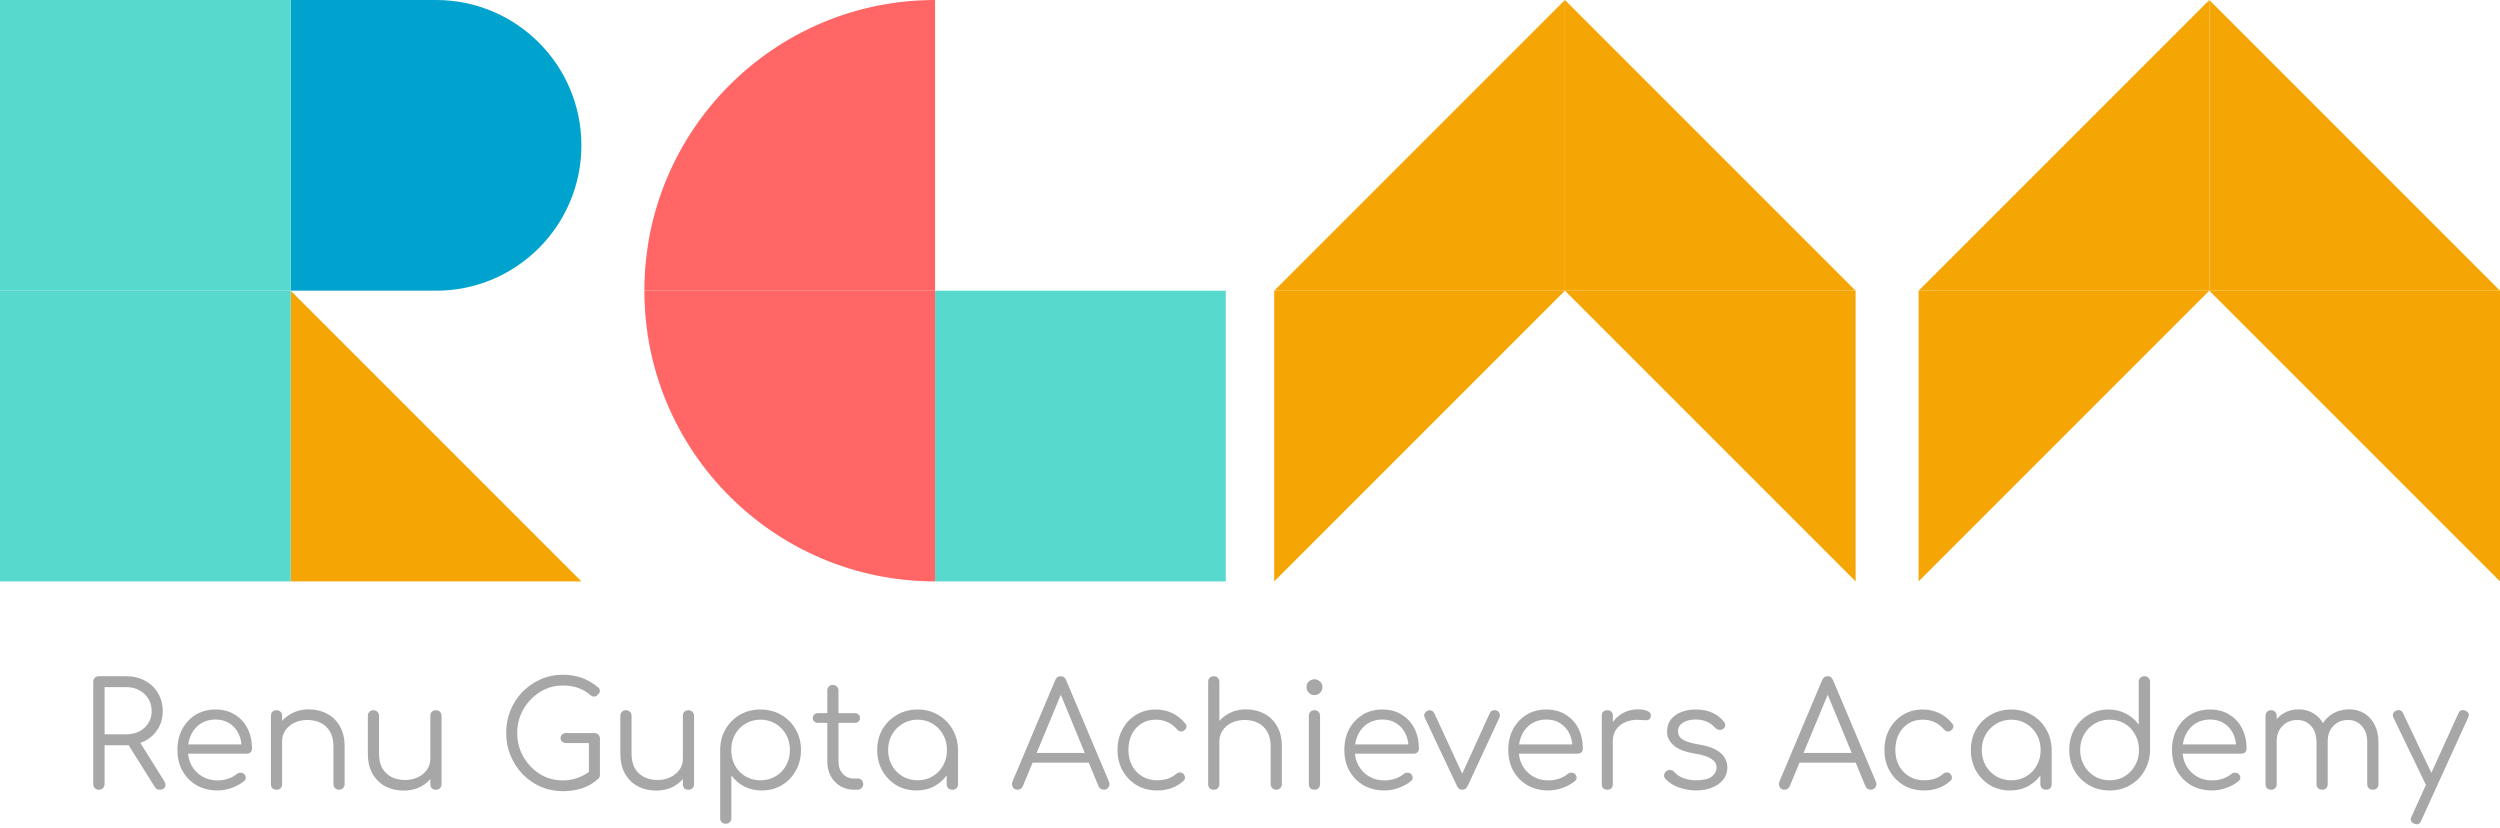 <svg width="516" height="171" viewBox="0 0 516 171" fill="none" xmlns="http://www.w3.org/2000/svg">
<path d="M20.417 163C20.077 163 19.797 162.89 19.577 162.67C19.357 162.45 19.247 162.17 19.247 161.83V140.74C19.247 140.4 19.357 140.12 19.577 139.9C19.797 139.68 20.077 139.57 20.417 139.57H26.027C27.487 139.57 28.787 139.88 29.927 140.5C31.067 141.1 31.957 141.95 32.597 143.05C33.257 144.13 33.587 145.38 33.587 146.8C33.587 148.16 33.257 149.37 32.597 150.43C31.957 151.49 31.067 152.32 29.927 152.92C28.787 153.52 27.487 153.82 26.027 153.82H21.587V161.83C21.587 162.17 21.477 162.45 21.257 162.67C21.037 162.89 20.757 163 20.417 163ZM32.957 163C32.697 163 32.487 162.95 32.327 162.85C32.187 162.75 32.057 162.6 31.937 162.4L26.177 153.22L28.517 152.62L33.887 161.2C34.187 161.68 34.237 162.1 34.037 162.46C33.857 162.82 33.497 163 32.957 163ZM21.587 151.57H26.027C27.047 151.57 27.947 151.37 28.727 150.97C29.527 150.55 30.157 149.98 30.617 149.26C31.077 148.54 31.307 147.72 31.307 146.8C31.307 145.82 31.077 144.96 30.617 144.22C30.157 143.46 29.527 142.87 28.727 142.45C27.947 142.03 27.047 141.82 26.027 141.82H21.587V151.57ZM44.932 163.15C43.312 163.15 41.872 162.8 40.612 162.1C39.372 161.38 38.392 160.39 37.672 159.13C36.972 157.87 36.622 156.43 36.622 154.81C36.622 153.17 36.952 151.73 37.612 150.49C38.292 149.23 39.222 148.24 40.402 147.52C41.582 146.8 42.942 146.44 44.482 146.44C46.002 146.44 47.322 146.79 48.442 147.49C49.582 148.17 50.462 149.12 51.082 150.34C51.702 151.56 52.012 152.95 52.012 154.51C52.012 154.83 51.912 155.09 51.712 155.29C51.512 155.47 51.252 155.56 50.932 155.56H38.182V153.64H51.172L49.882 154.57C49.902 153.41 49.692 152.37 49.252 151.45C48.812 150.53 48.182 149.81 47.362 149.29C46.562 148.77 45.602 148.51 44.482 148.51C43.342 148.51 42.342 148.78 41.482 149.32C40.622 149.86 39.952 150.61 39.472 151.57C39.012 152.51 38.782 153.59 38.782 154.81C38.782 156.03 39.042 157.11 39.562 158.05C40.102 158.99 40.832 159.73 41.752 160.27C42.672 160.81 43.732 161.08 44.932 161.08C45.652 161.08 46.372 160.96 47.092 160.72C47.832 160.46 48.422 160.14 48.862 159.76C49.082 159.58 49.332 159.49 49.612 159.49C49.892 159.47 50.132 159.54 50.332 159.7C50.592 159.94 50.722 160.2 50.722 160.48C50.742 160.76 50.632 161 50.392 161.2C49.732 161.76 48.892 162.23 47.872 162.61C46.852 162.97 45.872 163.15 44.932 163.15ZM69.99 163C69.65 163 69.37 162.89 69.15 162.67C68.93 162.45 68.82 162.18 68.82 161.86V154.06C68.82 152.82 68.58 151.8 68.1 151C67.64 150.2 67 149.6 66.18 149.2C65.38 148.8 64.47 148.6 63.45 148.6C62.47 148.6 61.58 148.79 60.78 149.17C60 149.55 59.38 150.07 58.92 150.73C58.46 151.39 58.23 152.14 58.23 152.98H56.58C56.62 151.72 56.96 150.6 57.6 149.62C58.24 148.62 59.09 147.84 60.15 147.28C61.21 146.7 62.39 146.41 63.69 146.41C65.11 146.41 66.38 146.71 67.5 147.31C68.62 147.89 69.5 148.75 70.14 149.89C70.8 151.03 71.13 152.42 71.13 154.06V161.86C71.13 162.18 71.02 162.45 70.8 162.67C70.58 162.89 70.31 163 69.99 163ZM57.09 163C56.73 163 56.44 162.9 56.22 162.7C56.02 162.48 55.92 162.2 55.92 161.86V147.76C55.92 147.4 56.02 147.12 56.22 146.92C56.44 146.7 56.73 146.59 57.09 146.59C57.43 146.59 57.7 146.7 57.9 146.92C58.12 147.12 58.23 147.4 58.23 147.76V161.86C58.23 162.2 58.12 162.48 57.9 162.7C57.7 162.9 57.43 163 57.09 163ZM83.362 163.18C81.942 163.18 80.672 162.89 79.552 162.31C78.433 161.71 77.543 160.84 76.882 159.7C76.243 158.56 75.922 157.17 75.922 155.53V147.73C75.922 147.41 76.032 147.14 76.252 146.92C76.472 146.7 76.743 146.59 77.062 146.59C77.403 146.59 77.683 146.7 77.903 146.92C78.123 147.14 78.233 147.41 78.233 147.73V155.53C78.233 156.77 78.463 157.79 78.922 158.59C79.403 159.39 80.043 159.99 80.843 160.39C81.662 160.79 82.582 160.99 83.603 160.99C84.582 160.99 85.463 160.8 86.243 160.42C87.043 160.04 87.672 159.52 88.132 158.86C88.593 158.2 88.823 157.45 88.823 156.61H90.472C90.412 157.87 90.062 159 89.422 160C88.802 160.98 87.963 161.76 86.903 162.34C85.843 162.9 84.662 163.18 83.362 163.18ZM89.963 163C89.623 163 89.343 162.9 89.123 162.7C88.922 162.48 88.823 162.19 88.823 161.83V147.73C88.823 147.39 88.922 147.12 89.123 146.92C89.343 146.7 89.623 146.59 89.963 146.59C90.302 146.59 90.582 146.7 90.802 146.92C91.022 147.12 91.132 147.39 91.132 147.73V161.83C91.132 162.19 91.022 162.48 90.802 162.7C90.582 162.9 90.302 163 89.963 163ZM116.144 163.3C114.524 163.3 113.004 162.99 111.584 162.37C110.184 161.75 108.944 160.89 107.864 159.79C106.804 158.67 105.974 157.39 105.374 155.95C104.774 154.49 104.474 152.93 104.474 151.27C104.474 149.63 104.764 148.09 105.344 146.65C105.944 145.19 106.774 143.91 107.834 142.81C108.914 141.71 110.154 140.85 111.554 140.23C112.974 139.59 114.504 139.27 116.144 139.27C117.584 139.27 118.894 139.48 120.074 139.9C121.254 140.32 122.394 140.99 123.494 141.91C123.674 142.05 123.774 142.22 123.794 142.42C123.834 142.6 123.814 142.78 123.734 142.96C123.654 143.12 123.534 143.24 123.374 143.32C123.334 143.48 123.234 143.6 123.074 143.68C122.914 143.76 122.724 143.79 122.504 143.77C122.304 143.75 122.104 143.66 121.904 143.5C121.124 142.82 120.274 142.32 119.354 142C118.434 141.66 117.364 141.49 116.144 141.49C114.844 141.49 113.624 141.75 112.484 142.27C111.364 142.79 110.374 143.5 109.514 144.4C108.654 145.3 107.974 146.34 107.474 147.52C106.994 148.7 106.754 149.95 106.754 151.27C106.754 152.63 106.994 153.9 107.474 155.08C107.974 156.26 108.654 157.3 109.514 158.2C110.374 159.1 111.364 159.81 112.484 160.33C113.624 160.83 114.844 161.08 116.144 161.08C117.244 161.08 118.284 160.9 119.264 160.54C120.244 160.18 121.174 159.66 122.054 158.98C122.294 158.78 122.544 158.7 122.804 158.74C123.084 158.78 123.324 158.9 123.524 159.1C123.724 159.3 123.824 159.56 123.824 159.88C123.824 160.04 123.804 160.19 123.764 160.33C123.724 160.45 123.634 160.58 123.494 160.72C122.474 161.66 121.334 162.33 120.074 162.73C118.814 163.11 117.504 163.3 116.144 163.3ZM123.824 159.88L121.544 159.4V153.37H116.864C116.524 153.37 116.244 153.27 116.024 153.07C115.804 152.87 115.694 152.62 115.694 152.32C115.694 152.02 115.804 151.78 116.024 151.6C116.244 151.4 116.524 151.3 116.864 151.3H122.654C122.994 151.3 123.274 151.41 123.494 151.63C123.714 151.83 123.824 152.1 123.824 152.44V159.88ZM135.482 163.18C134.062 163.18 132.792 162.89 131.672 162.31C130.552 161.71 129.662 160.84 129.002 159.7C128.362 158.56 128.042 157.17 128.042 155.53V147.73C128.042 147.41 128.152 147.14 128.372 146.92C128.592 146.7 128.862 146.59 129.182 146.59C129.522 146.59 129.802 146.7 130.022 146.92C130.242 147.14 130.352 147.41 130.352 147.73V155.53C130.352 156.77 130.582 157.79 131.042 158.59C131.522 159.39 132.162 159.99 132.962 160.39C133.782 160.79 134.702 160.99 135.722 160.99C136.702 160.99 137.582 160.8 138.362 160.42C139.162 160.04 139.792 159.52 140.252 158.86C140.712 158.2 140.942 157.45 140.942 156.61H142.592C142.532 157.87 142.182 159 141.542 160C140.922 160.98 140.082 161.76 139.022 162.34C137.962 162.9 136.782 163.18 135.482 163.18ZM142.082 163C141.742 163 141.462 162.9 141.242 162.7C141.042 162.48 140.942 162.19 140.942 161.83V147.73C140.942 147.39 141.042 147.12 141.242 146.92C141.462 146.7 141.742 146.59 142.082 146.59C142.422 146.59 142.702 146.7 142.922 146.92C143.142 147.12 143.252 147.39 143.252 147.73V161.83C143.252 162.19 143.142 162.48 142.922 162.7C142.702 162.9 142.422 163 142.082 163ZM149.814 170.02C149.454 170.02 149.164 169.91 148.944 169.69C148.744 169.49 148.644 169.21 148.644 168.85V154.69C148.664 153.13 149.034 151.73 149.754 150.49C150.494 149.23 151.484 148.24 152.724 147.52C153.984 146.8 155.394 146.44 156.954 146.44C158.554 146.44 159.984 146.81 161.244 147.55C162.504 148.27 163.494 149.26 164.214 150.52C164.954 151.78 165.324 153.21 165.324 154.81C165.324 156.39 164.964 157.81 164.244 159.07C163.544 160.33 162.584 161.33 161.364 162.07C160.144 162.79 158.764 163.15 157.224 163.15C155.884 163.15 154.664 162.87 153.564 162.31C152.484 161.73 151.614 160.97 150.954 160.03V168.85C150.954 169.21 150.844 169.49 150.624 169.69C150.424 169.91 150.154 170.02 149.814 170.02ZM156.954 161.05C158.114 161.05 159.154 160.78 160.074 160.24C160.994 159.7 161.714 158.96 162.234 158.02C162.774 157.06 163.044 155.99 163.044 154.81C163.044 153.61 162.774 152.54 162.234 151.6C161.714 150.66 160.994 149.92 160.074 149.38C159.154 148.82 158.114 148.54 156.954 148.54C155.814 148.54 154.784 148.82 153.864 149.38C152.944 149.92 152.224 150.66 151.704 151.6C151.184 152.54 150.924 153.61 150.924 154.81C150.924 155.99 151.184 157.06 151.704 158.02C152.224 158.96 152.944 159.7 153.864 160.24C154.784 160.78 155.814 161.05 156.954 161.05ZM176.275 163C175.215 163 174.265 162.75 173.425 162.25C172.605 161.75 171.955 161.07 171.475 160.21C170.995 159.33 170.755 158.33 170.755 157.21V142.54C170.755 142.2 170.855 141.92 171.055 141.7C171.275 141.48 171.555 141.37 171.895 141.37C172.235 141.37 172.515 141.48 172.735 141.7C172.955 141.92 173.065 142.2 173.065 142.54V157.21C173.065 158.23 173.365 159.07 173.965 159.73C174.565 160.37 175.335 160.69 176.275 160.69H177.085C177.405 160.69 177.665 160.8 177.865 161.02C178.065 161.24 178.165 161.52 178.165 161.86C178.165 162.2 178.045 162.48 177.805 162.7C177.565 162.9 177.265 163 176.905 163H176.275ZM168.805 149.2C168.505 149.2 168.255 149.11 168.055 148.93C167.855 148.73 167.755 148.49 167.755 148.21C167.755 147.91 167.855 147.67 168.055 147.49C168.255 147.29 168.505 147.19 168.805 147.19H176.455C176.755 147.19 177.005 147.29 177.205 147.49C177.405 147.67 177.505 147.91 177.505 148.21C177.505 148.49 177.405 148.73 177.205 148.93C177.005 149.11 176.755 149.2 176.455 149.2H168.805ZM189.156 163.15C187.616 163.15 186.236 162.79 185.016 162.07C183.796 161.33 182.826 160.33 182.106 159.07C181.406 157.81 181.056 156.39 181.056 154.81C181.056 153.21 181.416 151.78 182.136 150.52C182.876 149.26 183.876 148.27 185.136 147.55C186.396 146.81 187.816 146.44 189.396 146.44C190.976 146.44 192.386 146.81 193.626 147.55C194.886 148.27 195.876 149.26 196.596 150.52C197.336 151.78 197.716 153.21 197.736 154.81L196.806 155.53C196.806 156.97 196.466 158.27 195.786 159.43C195.126 160.57 194.216 161.48 193.056 162.16C191.916 162.82 190.616 163.15 189.156 163.15ZM189.396 161.05C190.556 161.05 191.586 160.78 192.486 160.24C193.406 159.7 194.126 158.96 194.646 158.02C195.186 157.06 195.456 155.99 195.456 154.81C195.456 153.61 195.186 152.54 194.646 151.6C194.126 150.66 193.406 149.92 192.486 149.38C191.586 148.82 190.556 148.54 189.396 148.54C188.256 148.54 187.226 148.82 186.306 149.38C185.386 149.92 184.656 150.66 184.116 151.6C183.576 152.54 183.306 153.61 183.306 154.81C183.306 155.99 183.576 157.06 184.116 158.02C184.656 158.96 185.386 159.7 186.306 160.24C187.226 160.78 188.256 161.05 189.396 161.05ZM196.566 163C196.226 163 195.946 162.9 195.726 162.7C195.506 162.48 195.396 162.2 195.396 161.86V156.73L195.966 154.36L197.736 154.81V161.86C197.736 162.2 197.626 162.48 197.406 162.7C197.186 162.9 196.906 163 196.566 163ZM210.027 163C209.567 163 209.237 162.81 209.037 162.43C208.837 162.05 208.817 161.68 208.977 161.32L217.797 140.38C218.017 139.84 218.397 139.57 218.937 139.57C219.457 139.57 219.827 139.84 220.047 140.38L228.897 161.35C229.077 161.73 229.047 162.1 228.807 162.46C228.587 162.82 228.267 163 227.847 163C227.607 163 227.387 162.94 227.187 162.82C227.007 162.7 226.857 162.52 226.737 162.28L218.487 142.27H219.417L211.107 162.28C211.007 162.52 210.857 162.7 210.657 162.82C210.477 162.94 210.267 163 210.027 163ZM212.007 157.42L212.907 155.41H225.087L225.987 157.42H212.007ZM238.845 163.15C237.265 163.15 235.855 162.79 234.615 162.07C233.395 161.33 232.425 160.33 231.705 159.07C231.005 157.81 230.655 156.39 230.655 154.81C230.655 153.21 230.995 151.78 231.675 150.52C232.355 149.26 233.285 148.27 234.465 147.55C235.645 146.81 237.005 146.44 238.545 146.44C239.765 146.44 240.885 146.68 241.905 147.16C242.945 147.64 243.855 148.36 244.635 149.32C244.855 149.56 244.935 149.82 244.875 150.1C244.815 150.36 244.645 150.59 244.365 150.79C244.145 150.95 243.895 151.01 243.615 150.97C243.355 150.91 243.125 150.76 242.925 150.52C241.765 149.2 240.305 148.54 238.545 148.54C237.425 148.54 236.435 148.81 235.575 149.35C234.735 149.89 234.075 150.63 233.595 151.57C233.135 152.51 232.905 153.59 232.905 154.81C232.905 156.01 233.155 157.08 233.655 158.02C234.155 158.96 234.855 159.7 235.755 160.24C236.655 160.78 237.685 161.05 238.845 161.05C239.625 161.05 240.335 160.95 240.975 160.75C241.635 160.53 242.215 160.2 242.715 159.76C242.955 159.56 243.205 159.45 243.465 159.43C243.725 159.41 243.965 159.49 244.185 159.67C244.425 159.89 244.555 160.14 244.575 160.42C244.615 160.7 244.525 160.94 244.305 161.14C242.845 162.48 241.025 163.15 238.845 163.15ZM250.537 156.31C250.177 156.31 249.887 156.2 249.667 155.98C249.467 155.76 249.367 155.48 249.367 155.14V140.74C249.367 140.38 249.467 140.1 249.667 139.9C249.887 139.68 250.177 139.57 250.537 139.57C250.877 139.57 251.147 139.68 251.347 139.9C251.567 140.1 251.677 140.38 251.677 140.74V155.14C251.677 155.48 251.567 155.76 251.347 155.98C251.147 156.2 250.877 156.31 250.537 156.31ZM263.437 163C263.097 163 262.817 162.89 262.597 162.67C262.377 162.45 262.267 162.18 262.267 161.86V154.06C262.267 152.82 262.027 151.8 261.547 151C261.087 150.2 260.447 149.6 259.627 149.2C258.827 148.8 257.917 148.6 256.897 148.6C255.917 148.6 255.027 148.79 254.227 149.17C253.447 149.55 252.827 150.07 252.367 150.73C251.907 151.39 251.677 152.14 251.677 152.98H250.027C250.067 151.72 250.407 150.6 251.047 149.62C251.687 148.62 252.537 147.84 253.597 147.28C254.657 146.7 255.837 146.41 257.137 146.41C258.557 146.41 259.827 146.71 260.947 147.31C262.067 147.89 262.947 148.75 263.587 149.89C264.247 151.03 264.577 152.42 264.577 154.06V161.86C264.577 162.18 264.467 162.45 264.247 162.67C264.027 162.89 263.757 163 263.437 163ZM250.537 163C250.177 163 249.887 162.9 249.667 162.7C249.467 162.48 249.367 162.2 249.367 161.86V147.76C249.367 147.4 249.467 147.12 249.667 146.92C249.887 146.7 250.177 146.59 250.537 146.59C250.877 146.59 251.147 146.7 251.347 146.92C251.567 147.12 251.677 147.4 251.677 147.76V161.86C251.677 162.2 251.567 162.48 251.347 162.7C251.147 162.9 250.877 163 250.537 163ZM271.32 163C270.96 163 270.67 162.9 270.45 162.7C270.25 162.48 270.15 162.19 270.15 161.83V147.76C270.15 147.4 270.25 147.12 270.45 146.92C270.67 146.7 270.96 146.59 271.32 146.59C271.66 146.59 271.93 146.7 272.13 146.92C272.35 147.12 272.46 147.4 272.46 147.76V161.83C272.46 162.19 272.35 162.48 272.13 162.7C271.93 162.9 271.66 163 271.32 163ZM271.29 143.47C270.85 143.47 270.47 143.31 270.15 142.99C269.83 142.67 269.67 142.28 269.67 141.82C269.67 141.32 269.83 140.93 270.15 140.65C270.49 140.35 270.88 140.2 271.32 140.2C271.74 140.2 272.11 140.35 272.43 140.65C272.77 140.93 272.94 141.32 272.94 141.82C272.94 142.28 272.78 142.67 272.46 142.99C272.14 143.31 271.75 143.47 271.29 143.47ZM285.782 163.15C284.162 163.15 282.722 162.8 281.462 162.1C280.222 161.38 279.242 160.39 278.522 159.13C277.822 157.87 277.472 156.43 277.472 154.81C277.472 153.17 277.802 151.73 278.462 150.49C279.142 149.23 280.072 148.24 281.252 147.52C282.432 146.8 283.792 146.44 285.332 146.44C286.852 146.44 288.172 146.79 289.292 147.49C290.432 148.17 291.312 149.12 291.932 150.34C292.552 151.56 292.862 152.95 292.862 154.51C292.862 154.83 292.762 155.09 292.562 155.29C292.362 155.47 292.102 155.56 291.782 155.56H279.032V153.64H292.022L290.732 154.57C290.752 153.41 290.542 152.37 290.102 151.45C289.662 150.53 289.032 149.81 288.212 149.29C287.412 148.77 286.452 148.51 285.332 148.51C284.192 148.51 283.192 148.78 282.332 149.32C281.472 149.86 280.802 150.61 280.322 151.57C279.862 152.51 279.632 153.59 279.632 154.81C279.632 156.03 279.892 157.11 280.412 158.05C280.952 158.99 281.682 159.73 282.602 160.27C283.522 160.81 284.582 161.08 285.782 161.08C286.502 161.08 287.222 160.96 287.942 160.72C288.682 160.46 289.272 160.14 289.712 159.76C289.932 159.58 290.182 159.49 290.462 159.49C290.742 159.47 290.982 159.54 291.182 159.7C291.442 159.94 291.572 160.2 291.572 160.48C291.592 160.76 291.482 161 291.242 161.2C290.582 161.76 289.742 162.23 288.722 162.61C287.702 162.97 286.722 163.15 285.782 163.15ZM301.793 163C301.313 163 300.953 162.74 300.713 162.22L294.053 148.09C293.933 147.83 293.923 147.57 294.023 147.31C294.123 147.05 294.323 146.85 294.623 146.71C294.903 146.57 295.173 146.55 295.433 146.65C295.693 146.75 295.893 146.93 296.033 147.19L302.423 161.02H301.193L307.493 147.19C307.613 146.91 307.813 146.73 308.093 146.65C308.393 146.55 308.683 146.56 308.963 146.68C309.243 146.82 309.433 147.03 309.533 147.31C309.633 147.57 309.623 147.82 309.503 148.06L302.933 162.22C302.693 162.74 302.313 163 301.793 163ZM319.619 163.15C317.999 163.15 316.559 162.8 315.299 162.1C314.059 161.38 313.079 160.39 312.359 159.13C311.659 157.87 311.309 156.43 311.309 154.81C311.309 153.17 311.639 151.73 312.299 150.49C312.979 149.23 313.909 148.24 315.089 147.52C316.269 146.8 317.629 146.44 319.169 146.44C320.689 146.44 322.009 146.79 323.129 147.49C324.269 148.17 325.149 149.12 325.769 150.34C326.389 151.56 326.699 152.95 326.699 154.51C326.699 154.83 326.599 155.09 326.399 155.29C326.199 155.47 325.939 155.56 325.619 155.56H312.869V153.64H325.859L324.569 154.57C324.589 153.41 324.379 152.37 323.939 151.45C323.499 150.53 322.869 149.81 322.049 149.29C321.249 148.77 320.289 148.51 319.169 148.51C318.029 148.51 317.029 148.78 316.169 149.32C315.309 149.86 314.639 150.61 314.159 151.57C313.699 152.51 313.469 153.59 313.469 154.81C313.469 156.03 313.729 157.11 314.249 158.05C314.789 158.99 315.519 159.73 316.439 160.27C317.359 160.81 318.419 161.08 319.619 161.08C320.339 161.08 321.059 160.96 321.779 160.72C322.519 160.46 323.109 160.14 323.549 159.76C323.769 159.58 324.019 159.49 324.299 159.49C324.579 159.47 324.819 159.54 325.019 159.7C325.279 159.94 325.409 160.2 325.409 160.48C325.429 160.76 325.319 161 325.079 161.2C324.419 161.76 323.579 162.23 322.559 162.61C321.539 162.97 320.559 163.15 319.619 163.15ZM331.567 152.89C331.627 151.65 331.947 150.54 332.527 149.56C333.127 148.58 333.897 147.81 334.837 147.25C335.797 146.69 336.857 146.41 338.017 146.41C338.937 146.41 339.647 146.54 340.147 146.8C340.647 147.06 340.837 147.44 340.717 147.94C340.637 148.24 340.497 148.44 340.297 148.54C340.117 148.64 339.887 148.68 339.607 148.66C339.347 148.64 339.047 148.62 338.707 148.6C337.587 148.5 336.587 148.62 335.707 148.96C334.847 149.28 334.157 149.78 333.637 150.46C333.137 151.14 332.887 151.95 332.887 152.89H331.567ZM331.747 163C331.387 163 331.107 162.9 330.907 162.7C330.707 162.5 330.607 162.22 330.607 161.86V147.73C330.607 147.37 330.707 147.09 330.907 146.89C331.107 146.69 331.387 146.59 331.747 146.59C332.107 146.59 332.387 146.69 332.587 146.89C332.787 147.09 332.887 147.37 332.887 147.73V161.86C332.887 162.22 332.787 162.5 332.587 162.7C332.387 162.9 332.107 163 331.747 163ZM350.077 163.15C348.897 163.15 347.727 162.95 346.567 162.55C345.407 162.15 344.467 161.55 343.747 160.75C343.527 160.51 343.437 160.24 343.477 159.94C343.517 159.64 343.667 159.38 343.927 159.16C344.207 158.96 344.497 158.88 344.797 158.92C345.097 158.96 345.347 159.09 345.547 159.31C346.027 159.87 346.657 160.3 347.437 160.6C348.237 160.9 349.117 161.05 350.077 161.05C351.557 161.05 352.627 160.8 353.287 160.3C353.947 159.78 354.287 159.16 354.307 158.44C354.307 157.72 353.967 157.13 353.287 156.67C352.607 156.19 351.487 155.82 349.927 155.56C347.907 155.24 346.427 154.68 345.487 153.88C344.547 153.08 344.077 152.13 344.077 151.03C344.077 150.01 344.347 149.16 344.887 148.48C345.427 147.8 346.147 147.29 347.047 146.95C347.947 146.61 348.937 146.44 350.017 146.44C351.357 146.44 352.507 146.67 353.467 147.13C354.447 147.59 355.237 148.21 355.837 148.99C356.037 149.25 356.117 149.52 356.077 149.8C356.037 150.08 355.877 150.31 355.597 150.49C355.357 150.63 355.077 150.68 354.757 150.64C354.457 150.58 354.197 150.43 353.977 150.19C353.477 149.61 352.897 149.19 352.237 148.93C351.577 148.65 350.817 148.51 349.957 148.51C348.857 148.51 347.977 148.74 347.317 149.2C346.657 149.64 346.327 150.2 346.327 150.88C346.327 151.34 346.447 151.74 346.687 152.08C346.947 152.42 347.377 152.72 347.977 152.98C348.597 153.24 349.457 153.46 350.557 153.64C352.057 153.88 353.237 154.24 354.097 154.72C354.977 155.18 355.597 155.73 355.957 156.37C356.337 156.99 356.527 157.67 356.527 158.41C356.527 159.35 356.247 160.18 355.687 160.9C355.147 161.6 354.387 162.15 353.407 162.55C352.447 162.95 351.337 163.15 350.077 163.15ZM368.318 163C367.858 163 367.528 162.81 367.328 162.43C367.128 162.05 367.108 161.68 367.268 161.32L376.088 140.38C376.308 139.84 376.688 139.57 377.228 139.57C377.748 139.57 378.118 139.84 378.338 140.38L387.188 161.35C387.368 161.73 387.338 162.1 387.098 162.46C386.878 162.82 386.558 163 386.138 163C385.898 163 385.678 162.94 385.478 162.82C385.298 162.7 385.148 162.52 385.028 162.28L376.778 142.27H377.708L369.398 162.28C369.298 162.52 369.148 162.7 368.948 162.82C368.768 162.94 368.558 163 368.318 163ZM370.298 157.42L371.198 155.41H383.378L384.278 157.42H370.298ZM397.136 163.15C395.556 163.15 394.146 162.79 392.906 162.07C391.686 161.33 390.716 160.33 389.996 159.07C389.296 157.81 388.946 156.39 388.946 154.81C388.946 153.21 389.286 151.78 389.966 150.52C390.646 149.26 391.576 148.27 392.756 147.55C393.936 146.81 395.296 146.44 396.836 146.44C398.056 146.44 399.176 146.68 400.196 147.16C401.236 147.64 402.146 148.36 402.926 149.32C403.146 149.56 403.226 149.82 403.166 150.1C403.106 150.36 402.936 150.59 402.656 150.79C402.436 150.95 402.186 151.01 401.906 150.97C401.646 150.91 401.416 150.76 401.216 150.52C400.056 149.2 398.596 148.54 396.836 148.54C395.716 148.54 394.726 148.81 393.866 149.35C393.026 149.89 392.366 150.63 391.886 151.57C391.426 152.51 391.196 153.59 391.196 154.81C391.196 156.01 391.446 157.08 391.946 158.02C392.446 158.96 393.146 159.7 394.046 160.24C394.946 160.78 395.976 161.05 397.136 161.05C397.916 161.05 398.626 160.95 399.266 160.75C399.926 160.53 400.506 160.2 401.006 159.76C401.246 159.56 401.496 159.45 401.756 159.43C402.016 159.41 402.256 159.49 402.476 159.67C402.716 159.89 402.846 160.14 402.866 160.42C402.906 160.7 402.816 160.94 402.596 161.14C401.136 162.48 399.316 163.15 397.136 163.15ZM414.888 163.15C413.348 163.15 411.968 162.79 410.748 162.07C409.528 161.33 408.558 160.33 407.838 159.07C407.138 157.81 406.788 156.39 406.788 154.81C406.788 153.21 407.148 151.78 407.868 150.52C408.608 149.26 409.608 148.27 410.868 147.55C412.128 146.81 413.548 146.44 415.128 146.44C416.708 146.44 418.118 146.81 419.358 147.55C420.618 148.27 421.608 149.26 422.328 150.52C423.068 151.78 423.448 153.21 423.468 154.81L422.538 155.53C422.538 156.97 422.198 158.27 421.518 159.43C420.858 160.57 419.948 161.48 418.788 162.16C417.648 162.82 416.348 163.15 414.888 163.15ZM415.128 161.05C416.288 161.05 417.318 160.78 418.218 160.24C419.138 159.7 419.858 158.96 420.378 158.02C420.918 157.06 421.188 155.99 421.188 154.81C421.188 153.61 420.918 152.54 420.378 151.6C419.858 150.66 419.138 149.92 418.218 149.38C417.318 148.82 416.288 148.54 415.128 148.54C413.988 148.54 412.958 148.82 412.038 149.38C411.118 149.92 410.388 150.66 409.848 151.6C409.308 152.54 409.038 153.61 409.038 154.81C409.038 155.99 409.308 157.06 409.848 158.02C410.388 158.96 411.118 159.7 412.038 160.24C412.958 160.78 413.988 161.05 415.128 161.05ZM422.298 163C421.958 163 421.678 162.9 421.458 162.7C421.238 162.48 421.128 162.2 421.128 161.86V156.73L421.698 154.36L423.468 154.81V161.86C423.468 162.2 423.358 162.48 423.138 162.7C422.918 162.9 422.638 163 422.298 163ZM435.431 163.15C433.851 163.15 432.431 162.79 431.171 162.07C429.911 161.33 428.911 160.33 428.171 159.07C427.451 157.81 427.091 156.38 427.091 154.78C427.091 153.2 427.441 151.78 428.141 150.52C428.861 149.26 429.831 148.27 431.051 147.55C432.271 146.81 433.651 146.44 435.191 146.44C436.531 146.44 437.741 146.73 438.821 147.31C439.901 147.87 440.771 148.62 441.431 149.56V140.74C441.431 140.38 441.541 140.1 441.761 139.9C441.981 139.68 442.261 139.57 442.601 139.57C442.941 139.57 443.221 139.68 443.441 139.9C443.661 140.1 443.771 140.38 443.771 140.74V154.9C443.731 156.46 443.341 157.87 442.601 159.13C441.881 160.37 440.891 161.35 439.631 162.07C438.391 162.79 436.991 163.15 435.431 163.15ZM435.431 161.05C436.591 161.05 437.621 160.78 438.521 160.24C439.441 159.68 440.161 158.93 440.681 157.99C441.221 157.05 441.491 155.98 441.491 154.78C441.491 153.6 441.221 152.54 440.681 151.6C440.161 150.64 439.441 149.89 438.521 149.35C437.621 148.81 436.591 148.54 435.431 148.54C434.291 148.54 433.261 148.81 432.341 149.35C431.421 149.89 430.691 150.64 430.151 151.6C429.611 152.54 429.341 153.6 429.341 154.78C429.341 155.98 429.611 157.05 430.151 157.99C430.691 158.93 431.421 159.68 432.341 160.24C433.261 160.78 434.291 161.05 435.431 161.05ZM456.612 163.15C454.992 163.15 453.552 162.8 452.292 162.1C451.052 161.38 450.072 160.39 449.352 159.13C448.652 157.87 448.302 156.43 448.302 154.81C448.302 153.17 448.632 151.73 449.292 150.49C449.972 149.23 450.902 148.24 452.082 147.52C453.262 146.8 454.622 146.44 456.162 146.44C457.682 146.44 459.002 146.79 460.122 147.49C461.262 148.17 462.142 149.12 462.762 150.34C463.382 151.56 463.692 152.95 463.692 154.51C463.692 154.83 463.592 155.09 463.392 155.29C463.192 155.47 462.932 155.56 462.612 155.56H449.862V153.64H462.852L461.562 154.57C461.582 153.41 461.372 152.37 460.932 151.45C460.492 150.53 459.862 149.81 459.042 149.29C458.242 148.77 457.282 148.51 456.162 148.51C455.022 148.51 454.022 148.78 453.162 149.32C452.302 149.86 451.632 150.61 451.152 151.57C450.692 152.51 450.462 153.59 450.462 154.81C450.462 156.03 450.722 157.11 451.242 158.05C451.782 158.99 452.512 159.73 453.432 160.27C454.352 160.81 455.412 161.08 456.612 161.08C457.332 161.08 458.052 160.96 458.772 160.72C459.512 160.46 460.102 160.14 460.542 159.76C460.762 159.58 461.012 159.49 461.292 159.49C461.572 159.47 461.812 159.54 462.012 159.7C462.272 159.94 462.402 160.2 462.402 160.48C462.422 160.76 462.312 161 462.072 161.2C461.412 161.76 460.572 162.23 459.552 162.61C458.532 162.97 457.552 163.15 456.612 163.15ZM489.769 163C489.429 163 489.149 162.9 488.929 162.7C488.709 162.48 488.599 162.2 488.599 161.86V153.22C488.599 151.8 488.229 150.68 487.489 149.86C486.749 149.02 485.799 148.6 484.639 148.6C483.399 148.6 482.379 149.02 481.579 149.86C480.799 150.68 480.419 151.78 480.439 153.16H478.369C478.389 151.82 478.679 150.64 479.239 149.62C479.799 148.6 480.569 147.81 481.549 147.25C482.529 146.69 483.639 146.41 484.879 146.41C486.059 146.41 487.099 146.69 487.999 147.25C488.919 147.81 489.629 148.6 490.129 149.62C490.649 150.64 490.909 151.84 490.909 153.22V161.86C490.909 162.2 490.799 162.48 490.579 162.7C490.379 162.9 490.109 163 489.769 163ZM468.769 163C468.409 163 468.119 162.9 467.899 162.7C467.699 162.48 467.599 162.2 467.599 161.86V147.76C467.599 147.42 467.699 147.14 467.899 146.92C468.119 146.7 468.409 146.59 468.769 146.59C469.109 146.59 469.379 146.7 469.579 146.92C469.799 147.14 469.909 147.42 469.909 147.76V161.86C469.909 162.2 469.799 162.48 469.579 162.7C469.379 162.9 469.109 163 468.769 163ZM479.299 163C478.959 163 478.679 162.9 478.459 162.7C478.239 162.48 478.129 162.2 478.129 161.86V153.22C478.129 151.8 477.759 150.68 477.019 149.86C476.279 149.02 475.329 148.6 474.169 148.6C472.929 148.6 471.909 149.01 471.109 149.83C470.309 150.63 469.909 151.68 469.909 152.98H468.259C468.299 151.7 468.579 150.57 469.099 149.59C469.639 148.59 470.369 147.81 471.289 147.25C472.209 146.69 473.249 146.41 474.409 146.41C475.589 146.41 476.629 146.69 477.529 147.25C478.449 147.81 479.159 148.6 479.659 149.62C480.179 150.64 480.439 151.84 480.439 153.22V161.86C480.439 162.2 480.329 162.48 480.109 162.7C479.909 162.9 479.639 163 479.299 163ZM498.837 170.14C498.677 170.14 498.497 170.1 498.297 170.02C497.617 169.72 497.427 169.24 497.727 168.58L507.417 147.22C507.717 146.58 508.197 146.4 508.857 146.68C509.537 146.96 509.727 147.43 509.427 148.09L499.707 169.45C499.507 169.91 499.217 170.14 498.837 170.14ZM502.167 162.49C501.867 162.63 501.587 162.66 501.327 162.58C501.067 162.48 500.857 162.28 500.697 161.98L494.007 148.12C493.867 147.82 493.847 147.54 493.947 147.28C494.047 147.02 494.247 146.82 494.547 146.68C494.847 146.54 495.127 146.52 495.387 146.62C495.647 146.7 495.847 146.89 495.987 147.19L502.557 161.05C502.717 161.35 502.767 161.63 502.707 161.89C502.647 162.15 502.467 162.35 502.167 162.49Z" fill="#A8A7A7"/>
<path d="M60 60L120 120H60V60Z" fill="#F5A604"/>
<rect y="60" width="60" height="60" fill="#58D9CD"/>
<path d="M60 0H90C106.569 0 120 13.431 120 30V30C120 46.569 106.569 60 90 60H60V0Z" fill="#00A3CE"/>
<rect width="60" height="60" fill="#58D9CD"/>
<rect x="193" y="60" width="60" height="60" fill="#58D9CD"/>
<path d="M133 60V60C133 26.863 159.863 -1.17422e-06 193 -2.62268e-06V-2.62268e-06L193 60L133 60Z" fill="#FF6665"/>
<path d="M133 60V60C133 93.137 159.863 120 193 120V120L193 60L133 60Z" fill="#FF6665"/>
<path d="M396 120L456 60H396V120Z" fill="#F5A604"/>
<path d="M516 120L456 60H516V120Z" fill="#F5A604"/>
<path d="M456 0L516 60H456V0Z" fill="#F5A604"/>
<path d="M456 0L396 60H456V0Z" fill="#F5A604"/>
<path d="M263 120L323 60H263V120Z" fill="#F5A604"/>
<path d="M383 120L323 60H383V120Z" fill="#F5A604"/>
<path d="M323 0L383 60H323V0Z" fill="#F5A604"/>
<path d="M323 0L263 60H323V0Z" fill="#F5A604"/>
</svg>
